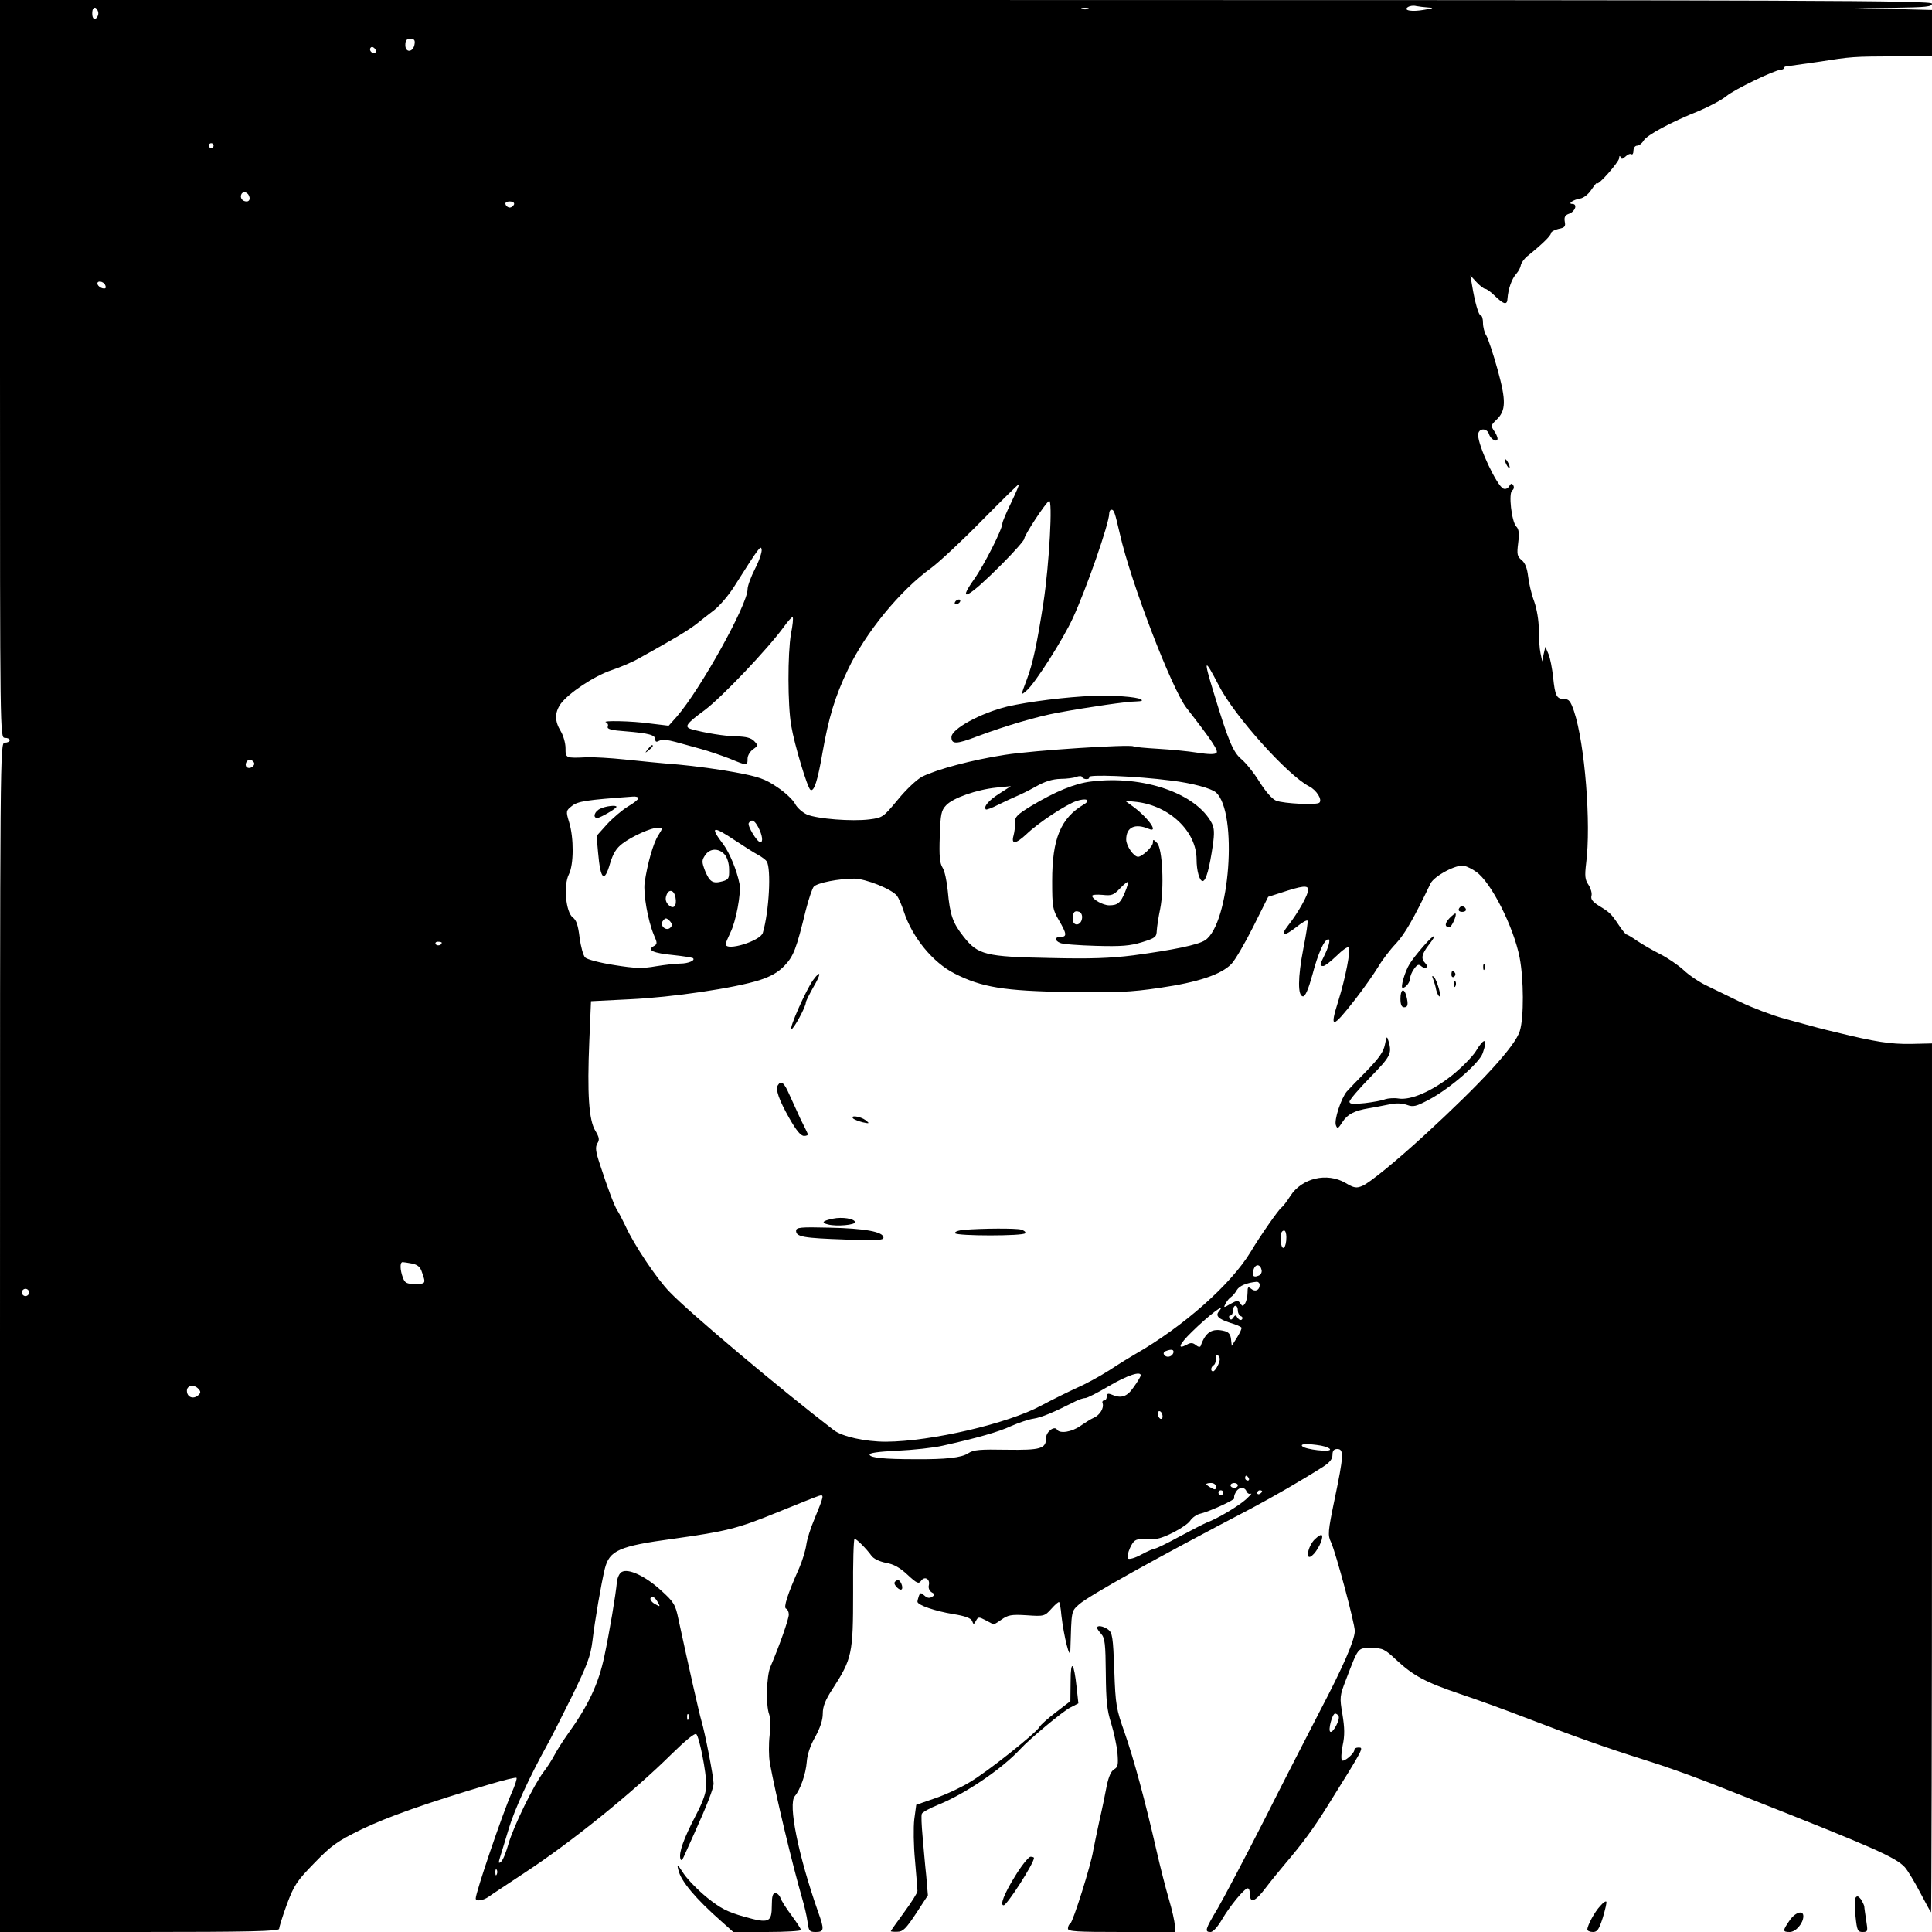 <?xml version="1.0" standalone="no"?>
<!DOCTYPE svg PUBLIC "-//W3C//DTD SVG 20010904//EN"
 "http://www.w3.org/TR/2001/REC-SVG-20010904/DTD/svg10.dtd">
<svg version="1.0" xmlns="http://www.w3.org/2000/svg"
 width="796pt" height="796pt" viewBox="0 0 796 796"
 preserveAspectRatio="xMidYMid meet">
<g transform="translate(0,796) scale(0.1,-0.1)"
fill="#000000" stroke="none">
<path d="M0 6440 c0 -1513 0 -1520 20 -1520 11 0 20 -4 20 -10 0 -5 -9 -10
-20 -10 -20 0 -20 -7 -20 -2450 l0 -2450 575 0 c453 0 575 3 575 13 0 6 14 52
32 101 30 80 41 96 113 170 71 73 93 89 195 139 106 51 269 109 529 186 57 17
106 29 109 26 3 -2 -6 -31 -20 -62 -38 -86 -149 -413 -148 -435 0 -13 30 -9
53 7 12 9 78 52 147 98 194 127 445 330 607 490 58 57 96 88 102 82 13 -14 41
-158 41 -209 0 -30 -12 -66 -44 -127 -50 -96 -69 -151 -63 -176 3 -13 9 -7 21
22 10 22 26 58 36 80 52 115 80 186 80 207 0 27 -35 208 -50 258 -9 30 -50
212 -95 420 -12 59 -19 70 -71 117 -64 59 -136 93 -163 76 -9 -5 -17 -23 -19
-39 -5 -55 -31 -209 -52 -308 -24 -114 -66 -203 -151 -321 -20 -28 -44 -66
-54 -85 -10 -19 -30 -51 -45 -70 -40 -52 -125 -226 -145 -297 -10 -35 -23 -68
-31 -74 -10 -8 -11 -5 -4 18 5 15 21 69 36 118 24 80 84 211 158 345 14 25 60
115 102 200 64 131 77 166 85 229 10 85 36 236 51 298 19 75 58 93 281 123
221 31 266 42 432 110 83 34 159 64 169 67 23 7 21 1 -19 -97 -15 -35 -30 -82
-33 -105 -3 -22 -16 -65 -29 -95 -49 -110 -66 -164 -54 -168 6 -2 11 -13 11
-24 0 -19 -40 -132 -76 -216 -16 -37 -19 -158 -5 -195 5 -13 6 -52 2 -87 -4
-34 -4 -86 1 -114 24 -131 91 -412 134 -561 8 -27 18 -69 21 -92 5 -39 8 -43
34 -43 35 0 36 10 10 82 -82 234 -125 446 -96 478 22 26 45 90 49 141 2 30 15
69 35 103 20 37 31 69 31 96 0 29 10 55 40 101 81 125 85 146 85 397 -1 122 2
222 6 222 8 0 49 -41 69 -69 9 -13 32 -24 60 -30 32 -5 58 -20 89 -49 39 -36
46 -39 56 -25 15 21 38 7 32 -18 -3 -11 2 -23 11 -29 15 -8 15 -11 2 -19 -10
-7 -20 -5 -31 5 -15 13 -17 13 -23 -1 -3 -9 -6 -20 -6 -24 0 -14 73 -39 147
-51 50 -8 73 -17 78 -28 6 -16 7 -16 16 0 9 17 12 17 39 3 17 -9 31 -16 32
-18 2 -1 17 8 34 20 27 19 40 22 104 18 72 -5 74 -4 102 27 15 17 30 30 32 27
2 -2 7 -26 9 -54 10 -87 36 -191 37 -144 5 166 3 159 36 189 41 36 311 187
709 395 92 49 207 115 298 173 26 17 37 31 37 48 0 17 6 24 20 24 28 0 26 -29
-11 -206 -28 -135 -29 -149 -15 -178 20 -43 98 -335 98 -366 -1 -39 -48 -147
-144 -330 -47 -91 -151 -293 -230 -450 -80 -157 -166 -320 -191 -363 -52 -87
-55 -97 -29 -97 10 0 29 21 47 52 33 56 92 128 106 128 5 0 9 -11 9 -25 0 -39
22 -30 65 27 22 29 58 73 80 99 73 86 115 143 172 234 156 250 153 245 129
245 -9 0 -16 -4 -16 -10 0 -15 -43 -51 -51 -43 -4 5 -3 32 3 62 9 41 8 73 -1
128 -12 70 -11 76 14 141 53 138 48 132 105 132 47 0 55 -4 103 -49 70 -65
120 -92 262 -140 66 -22 185 -65 265 -96 211 -81 338 -126 490 -174 129 -41
217 -73 435 -160 514 -203 605 -243 643 -284 11 -12 39 -58 62 -102 23 -44 44
-82 46 -84 2 -2 4 802 4 1788 l0 1792 -88 -2 c-83 -1 -144 8 -307 48 -63 15
-67 16 -213 56 -51 14 -132 45 -180 68 -48 23 -111 54 -140 68 -30 14 -73 43
-95 64 -23 21 -67 51 -97 66 -30 15 -73 40 -94 54 -21 15 -42 27 -45 27 -3 0
-17 17 -31 38 -32 48 -38 53 -82 80 -26 16 -35 28 -31 41 3 11 -3 31 -12 45
-15 22 -16 37 -10 89 21 161 -5 493 -50 627 -14 41 -21 50 -40 50 -32 0 -38
13 -46 90 -4 36 -12 79 -19 95 l-13 30 -7 -30 -6 -30 -7 34 c-4 18 -7 62 -7
97 0 37 -8 85 -19 116 -11 29 -22 76 -25 103 -4 34 -12 55 -26 67 -19 15 -21
24 -15 71 5 40 3 57 -8 68 -19 20 -33 139 -16 149 6 4 8 13 4 20 -6 10 -10 9
-17 -3 -5 -9 -15 -14 -24 -10 -26 10 -104 175 -104 221 0 28 36 31 45 3 7 -22
35 -36 35 -18 0 7 -7 22 -15 33 -13 19 -12 23 10 44 40 38 41 78 5 208 -18 65
-39 127 -46 139 -8 12 -14 36 -14 53 0 16 -4 30 -9 30 -9 0 -25 57 -36 125
l-7 40 26 -28 c14 -15 30 -27 35 -27 6 0 24 -13 41 -30 36 -35 50 -38 51 -10
3 39 17 81 37 103 9 10 17 26 18 35 2 9 13 25 26 36 61 49 98 85 98 95 0 6 14
14 31 18 26 5 30 10 26 30 -3 19 1 27 19 33 25 10 34 40 12 40 -21 0 5 18 32
22 14 2 34 17 47 37 13 19 23 31 23 27 0 -16 90 86 91 102 0 10 3 12 6 5 3
-10 8 -9 20 2 8 8 19 13 24 10 5 -4 9 3 9 14 0 12 7 21 15 21 8 0 20 9 27 21
14 23 112 76 230 123 42 18 93 45 112 61 33 27 196 106 224 108 6 0 12 3 12 7
0 4 6 7 13 7 6 1 64 9 127 18 141 22 141 22 323 23 l147 2 0 95 0 94 -157 4
-158 3 158 2 c132 2 157 4 157 17 0 13 -449 15 -3980 15 l-3980 0 0 -1520z
m5885 1489 c24 -1 21 -3 -15 -9 -53 -10 -91 -3 -69 11 8 5 23 7 34 4 11 -2 34
-5 50 -6z m-5480 -24 c0 -10 -6 -20 -12 -22 -8 -3 -13 5 -13 22 0 17 5 25 13
23 6 -3 12 -13 12 -23z m4078 18 c-7 -2 -19 -2 -25 0 -7 3 -2 5 12 5 14 0 19
-2 13 -5z m-2775 -145 c-5 -34 -38 -37 -38 -4 0 20 5 26 21 26 15 0 20 -5 17
-22z m-161 -34 c-9 -9 -28 6 -21 18 4 6 10 6 17 -1 6 -6 8 -13 4 -17z m-667
-384 c0 -5 -4 -10 -10 -10 -5 0 -10 5 -10 10 0 6 5 10 10 10 6 0 10 -4 10 -10z
m148 -213 c2 -10 -3 -17 -12 -17 -18 0 -29 16 -21 31 9 14 29 6 33 -14z m1090
-29 c-3 -7 -11 -13 -18 -13 -7 0 -15 6 -17 13 -3 7 4 12 17 12 13 0 20 -5 18
-12z m-1684 -334 c4 -11 1 -14 -11 -12 -9 2 -18 9 -21 16 -6 18 25 15 32 -4z
m3732 -895 c-20 -41 -36 -79 -36 -85 0 -24 -75 -172 -117 -231 -73 -103 -22
-75 116 64 50 50 91 97 91 103 0 15 87 147 102 156 16 10 1 -262 -23 -419 -26
-168 -44 -253 -69 -318 -25 -66 -25 -66 1 -43 35 31 149 210 189 297 56 121
150 391 150 431 0 9 4 16 9 16 11 0 14 -10 35 -100 45 -199 213 -636 274 -716
105 -135 133 -177 124 -186 -7 -7 -34 -6 -79 1 -37 6 -110 13 -162 16 -51 3
-96 7 -101 10 -15 9 -409 -16 -530 -35 -136 -21 -278 -59 -341 -90 -22 -12
-65 -52 -100 -95 -60 -72 -62 -74 -117 -81 -72 -9 -214 2 -257 20 -18 8 -41
28 -49 44 -9 17 -42 48 -74 69 -50 34 -76 43 -173 61 -63 12 -168 26 -234 32
-66 5 -166 15 -222 21 -57 6 -126 10 -155 9 -88 -4 -88 -4 -88 38 0 20 -9 52
-20 70 -25 41 -25 76 0 112 32 44 138 115 210 139 36 12 88 34 115 50 28 15
84 47 124 70 41 23 90 54 109 69 18 15 52 41 74 58 22 17 59 60 82 96 105 166
111 173 114 154 2 -10 -10 -46 -27 -79 -17 -33 -31 -71 -31 -85 0 -63 -195
-414 -292 -525 l-33 -37 -75 9 c-76 11 -205 13 -183 5 7 -3 10 -11 7 -18 -4
-10 16 -15 73 -19 97 -8 123 -15 123 -34 0 -10 5 -11 16 -5 11 6 35 4 68 -5
28 -8 75 -21 105 -29 29 -8 82 -26 116 -39 75 -31 75 -31 75 -1 0 13 10 30 23
39 21 15 21 16 4 34 -13 13 -33 18 -70 19 -46 0 -138 15 -189 30 -30 9 -21 22
55 78 70 52 261 253 327 344 17 24 34 42 36 39 3 -3 0 -34 -7 -68 -14 -81 -14
-294 1 -379 13 -78 67 -257 79 -264 15 -10 30 38 50 154 25 142 51 230 104
340 73 154 216 328 345 421 31 23 125 110 207 194 83 84 151 151 153 150 2 -2
-13 -36 -32 -76z m856 -754 c64 -125 284 -370 372 -415 30 -15 55 -55 42 -67
-10 -11 -146 -4 -178 8 -17 7 -43 37 -69 78 -22 36 -56 78 -74 93 -35 29 -55
78 -114 273 -44 143 -40 148 21 30z m-3976 -316 c8 -14 -18 -31 -30 -19 -9 9
0 30 14 30 5 0 12 -5 16 -11z m3430 -69 c9 0 13 3 11 8 -8 12 192 5 338 -14
85 -10 166 -32 185 -49 91 -82 57 -542 -45 -609 -29 -19 -131 -40 -295 -62
-95 -12 -177 -15 -345 -11 -265 5 -296 13 -355 88 -45 57 -56 89 -65 188 -4
41 -13 84 -22 97 -11 18 -14 47 -11 128 3 92 6 107 26 128 27 30 127 65 207
73 l60 6 -48 -31 c-44 -28 -66 -54 -55 -65 2 -2 25 6 50 19 26 13 59 28 75 35
15 6 52 24 82 41 37 21 68 30 100 31 25 0 55 4 66 8 11 5 22 4 23 0 2 -5 10
-9 18 -9z m-1846 -79 c0 -5 -19 -20 -43 -34 -23 -14 -62 -47 -86 -73 l-43 -48
6 -67 c10 -115 26 -129 50 -45 12 39 25 61 50 80 41 31 119 66 148 66 20 0 20
0 0 -32 -21 -33 -45 -118 -56 -195 -6 -45 13 -155 38 -215 15 -34 15 -38 -2
-47 -27 -16 0 -28 82 -36 39 -4 75 -10 80 -12 14 -9 -17 -23 -51 -23 -18 0
-63 -5 -100 -11 -56 -10 -86 -9 -173 5 -58 9 -111 23 -119 31 -8 8 -18 45 -23
82 -6 50 -13 72 -28 83 -29 22 -39 133 -16 178 20 39 21 149 1 214 -14 46 -13
48 11 67 25 20 59 25 252 39 12 1 22 -2 22 -7z m495 -121 c16 -31 20 -60 8
-60 -14 0 -55 69 -48 79 11 18 24 12 40 -19z m-96 -53 c35 -23 77 -50 94 -59
17 -9 33 -22 36 -27 19 -31 10 -206 -16 -294 -9 -34 -153 -78 -153 -47 0 5 9
26 19 47 23 45 45 162 38 201 -11 56 -41 128 -66 162 -58 76 -46 80 48 17z
m-44 -57 c11 -12 19 -37 19 -62 1 -37 -2 -42 -27 -49 -40 -11 -53 -3 -72 43
-14 37 -14 43 0 64 19 29 55 31 80 4z m3097 -72 c61 -42 154 -226 179 -353 17
-88 18 -247 1 -302 -18 -62 -158 -214 -392 -429 -121 -111 -228 -198 -257
-210 -24 -10 -34 -9 -69 12 -77 45 -181 20 -228 -54 -14 -22 -30 -43 -36 -47
-11 -7 -88 -117 -126 -181 -81 -135 -278 -310 -480 -425 -16 -9 -63 -38 -104
-65 -41 -26 -102 -59 -135 -73 -33 -15 -98 -47 -145 -72 -136 -74 -453 -148
-640 -149 -84 0 -181 21 -215 48 -223 171 -598 487 -676 569 -53 54 -148 196
-182 272 -13 27 -28 56 -33 63 -11 15 -40 91 -72 190 -18 54 -20 71 -11 87 10
15 8 25 -8 52 -27 44 -34 153 -25 369 l7 165 160 8 c174 8 432 46 535 79 46
15 76 32 102 59 38 40 49 69 88 229 12 47 27 91 33 97 15 16 104 33 166 33 47
0 155 -43 177 -71 6 -8 19 -37 28 -65 35 -107 120 -210 209 -255 112 -57 205
-72 467 -76 198 -3 256 -1 378 17 159 23 254 55 296 99 15 16 55 84 89 152
l62 124 50 16 c91 30 115 33 115 13 0 -20 -41 -94 -82 -146 -36 -46 -20 -49
34 -7 21 17 41 29 45 26 3 -3 -5 -55 -17 -115 -23 -119 -24 -197 -1 -197 9 0
22 30 38 88 23 88 49 147 66 147 10 0 1 -32 -19 -72 -17 -33 -17 -38 -2 -38 7
0 31 19 55 42 23 23 46 39 50 35 9 -10 -13 -125 -43 -221 -37 -117 -26 -116
70 7 35 45 77 105 94 133 17 29 50 72 74 97 36 39 72 101 142 247 15 31 107
80 138 73 13 -3 35 -14 50 -25z m-3299 -105 c7 -36 -8 -52 -29 -31 -10 10 -14
23 -9 37 9 30 32 26 38 -6z m-21 -125 c-17 -17 -47 9 -30 29 10 12 13 12 27
-1 11 -12 12 -19 3 -28z m-942 -62 c0 -11 -19 -15 -25 -6 -3 5 1 10 9 10 9 0
16 -2 16 -4z m3480 -1213 c0 -43 -16 -61 -22 -26 -5 34 0 53 13 53 5 0 9 -12
9 -27z m-3602 -109 c23 -5 34 -14 41 -37 16 -45 15 -47 -29 -47 -34 0 -42 4
-50 26 -12 32 -13 64 -1 64 5 0 22 -3 39 -6z m3500 -27 c2 -10 -4 -20 -13 -23
-21 -9 -28 0 -20 26 8 24 28 22 33 -3z m-8 -61 c0 -22 -19 -30 -35 -16 -13 10
-15 8 -15 -16 0 -16 -5 -36 -10 -44 -9 -13 -11 -13 -20 0 -8 13 -13 13 -40 -2
-29 -17 -30 -17 -20 2 6 11 16 23 23 27 6 4 17 17 23 28 10 17 40 30 82 34 6
0 12 -5 12 -13z m-5070 -31 c0 -8 -7 -15 -15 -15 -8 0 -15 7 -15 15 0 8 7 15
15 15 8 0 15 -7 15 -15z m4980 -74 c0 -11 6 -21 13 -24 6 -2 8 -8 4 -13 -4 -5
-12 -2 -18 6 -7 13 -10 13 -18 1 -6 -9 -11 -10 -15 -2 -4 6 -2 11 3 11 6 0 11
9 11 20 0 11 5 20 10 20 6 0 10 -9 10 -19z m-78 -4 c-15 -18 -3 -31 46 -47 24
-7 45 -16 47 -20 2 -3 -6 -21 -18 -40 l-22 -35 -3 27 c-2 20 -10 30 -27 34
-51 13 -78 -4 -98 -61 -2 -6 -10 -5 -20 3 -12 10 -21 11 -37 2 -41 -22 -33 0
20 52 68 67 146 127 112 85z m-188 -172 c-7 -17 -30 -20 -38 -6 -4 5 0 12 6
14 25 10 37 7 32 -8z m185 -48 c-7 -15 -16 -27 -21 -27 -11 0 -10 17 2 25 6 3
10 16 10 28 0 15 3 18 10 11 8 -8 7 -19 -1 -37z m-319 -44 c-1 -5 -13 -26 -29
-48 -28 -41 -52 -48 -93 -30 -13 5 -18 3 -18 -9 0 -9 -5 -16 -11 -16 -6 0 -9
-6 -6 -12 6 -19 -11 -48 -36 -59 -12 -5 -37 -21 -56 -34 -35 -25 -85 -33 -96
-15 -11 17 -45 -9 -45 -34 0 -45 -22 -51 -164 -49 -107 2 -135 0 -156 -14 -28
-19 -93 -26 -220 -25 -128 0 -183 6 -187 18 -3 8 34 13 114 17 65 3 150 12
188 21 139 31 229 56 282 81 30 13 70 27 91 30 33 5 81 25 174 72 14 7 32 13
40 13 7 0 51 22 98 50 77 45 131 62 130 43z m-3881 -57 c9 -10 8 -16 -4 -26
-20 -16 -45 -6 -45 20 0 23 31 28 49 6z m3971 -112 c0 -8 -4 -12 -10 -9 -5 3
-10 13 -10 21 0 8 5 12 10 9 6 -3 10 -13 10 -21z m653 -120 c20 -4 37 -11 37
-16 0 -12 -101 0 -114 13 -12 11 22 12 77 3z m-298 -134 c3 -5 1 -10 -4 -10
-6 0 -11 5 -11 10 0 6 2 10 4 10 3 0 8 -4 11 -10z m-135 -35 c0 -13 -4 -14
-20 -5 -11 6 -20 13 -20 15 0 3 9 5 20 5 11 0 20 -7 20 -15z m90 5 c0 -5 -7
-10 -15 -10 -8 0 -15 5 -15 10 0 6 7 10 15 10 8 0 15 -4 15 -10z m36 -25 c4
-8 11 -12 18 -9 6 3 -3 -7 -20 -23 -31 -28 -118 -80 -162 -96 -12 -5 -63 -31
-113 -58 -49 -27 -95 -49 -100 -49 -5 0 -31 -11 -57 -25 -25 -14 -50 -21 -55
-16 -4 4 0 24 9 44 15 31 22 36 53 36 20 0 44 1 54 1 33 2 125 51 141 75 8 12
27 26 43 29 40 10 144 58 139 64 -3 2 -1 13 5 23 12 23 37 25 45 4z m-96 -5
c0 -5 -4 -10 -10 -10 -5 0 -10 5 -10 10 0 6 5 10 10 10 6 0 10 -4 10 -10z
m160 6 c0 -3 -4 -8 -10 -11 -5 -3 -10 -1 -10 4 0 6 5 11 10 11 6 0 10 -2 10
-4z m-2490 -457 c11 -19 10 -20 -9 -9 -22 11 -29 30 -11 30 5 0 14 -9 20 -21z
m127 -481 c-3 -8 -6 -5 -6 6 -1 11 2 17 5 13 3 -3 4 -12 1 -19z m2678 12 c8
-13 -23 -72 -34 -65 -10 6 8 75 20 75 4 0 11 -4 14 -10z m-3468 -652 c-3 -8
-6 -5 -6 6 -1 11 2 17 5 13 3 -3 4 -12 1 -19z"/>
<path d="M3935 5480 c-3 -5 -2 -10 4 -10 5 0 13 5 16 10 3 6 2 10 -4 10 -5 0
-13 -4 -16 -10z"/>
<path d="M4505 5093 c-110 -4 -269 -24 -355 -44 -110 -27 -230 -92 -230 -126
0 -30 20 -30 106 3 118 44 246 82 334 98 131 24 284 46 321 46 24 1 29 3 19 9
-18 10 -113 17 -195 14z"/>
<path d="M2669 4873 c-13 -16 -12 -17 4 -4 16 13 21 21 13 21 -2 0 -10 -8 -17
-17z"/>
<path d="M4495 4740 c-67 -8 -147 -41 -247 -101 -57 -35 -67 -45 -66 -67 1
-15 -2 -39 -6 -54 -11 -39 9 -36 54 6 49 47 163 122 206 136 39 13 60 4 30
-14 -96 -57 -131 -141 -131 -316 0 -107 2 -118 28 -162 32 -55 34 -68 7 -68
-25 0 -26 -15 -2 -25 9 -5 76 -10 147 -12 106 -3 141 0 190 15 55 17 60 21 61
48 1 16 7 56 14 89 17 85 10 250 -13 272 -15 16 -17 16 -17 1 0 -16 -44 -58
-61 -58 -18 0 -49 45 -49 71 0 51 36 68 93 44 45 -19 -6 51 -73 98 l-25 18 48
-5 c136 -16 247 -122 247 -237 0 -46 12 -89 25 -89 14 0 28 52 42 148 7 49 6
70 -4 90 -64 123 -282 199 -498 172z m140 -456 c-18 -44 -30 -54 -65 -54 -26
0 -70 25 -70 39 0 5 19 6 43 4 37 -4 45 -1 71 26 16 17 31 29 33 27 2 -2 -3
-21 -12 -42z m-177 -108 c-4 -31 -38 -34 -38 -3 0 29 7 37 27 30 8 -3 13 -15
11 -27z"/>
<path d="M2473 4628 c-24 -11 -32 -38 -12 -38 12 0 79 39 79 46 0 8 -45 3 -67
-8z"/>
<path d="M6016 4223 c-11 -11 -7 -20 9 -20 8 0 15 4 15 8 0 11 -16 20 -24 12z"/>
<path d="M5972 4177 c-21 -22 -20 -37 0 -37 9 0 31 50 25 56 -2 2 -13 -7 -25
-19z"/>
<path d="M5865 4062 c-22 -25 -48 -58 -57 -73 -20 -32 -39 -99 -29 -99 13 0
31 24 31 40 0 8 7 26 16 38 13 18 19 21 30 11 18 -15 32 -3 16 13 -18 18 -15
36 14 74 40 51 25 49 -21 -4z"/>
<path d="M6111 3974 c0 -11 3 -14 6 -6 3 7 2 16 -1 19 -3 4 -6 -2 -5 -13z"/>
<path d="M5980 3944 c0 -8 5 -12 10 -9 6 4 8 11 5 16 -9 14 -15 11 -15 -7z"/>
<path d="M3350 3922 c-28 -38 -101 -202 -89 -202 9 0 59 92 59 109 0 6 14 33
30 62 34 57 34 77 0 31z"/>
<path d="M5905 3925 c4 -11 10 -30 12 -43 3 -12 9 -25 13 -27 12 -7 -10 68
-22 80 -8 7 -9 4 -3 -10z"/>
<path d="M5991 3904 c0 -11 3 -14 6 -6 3 7 2 16 -1 19 -3 4 -6 -2 -5 -13z"/>
<path d="M5770 3845 c0 -24 5 -35 15 -35 16 0 18 12 9 48 -10 34 -24 26 -24
-13z"/>
<path d="M5706 3656 c-6 -30 -24 -55 -74 -107 -37 -37 -74 -76 -83 -86 -24
-29 -53 -118 -45 -139 6 -16 9 -15 27 13 20 32 49 47 109 57 19 3 55 10 80 15
30 7 55 6 76 -1 27 -10 38 -7 93 22 84 45 206 150 220 191 22 63 7 67 -29 7
-14 -22 -58 -67 -98 -99 -84 -66 -170 -103 -220 -95 -18 3 -43 1 -55 -3 -12
-5 -50 -12 -84 -16 -48 -5 -63 -4 -63 6 0 7 38 52 85 100 84 86 91 98 76 149
-7 23 -8 22 -15 -14z"/>
<path d="M3205 3489 c-11 -17 4 -60 47 -136 29 -51 47 -73 61 -73 10 0 17 3
15 8 -1 4 -15 32 -30 62 -14 30 -35 76 -47 103 -20 46 -33 57 -46 36z"/>
<path d="M3516 3351 c5 -4 23 -11 39 -15 28 -6 29 -5 11 9 -21 16 -67 22 -50
6z"/>
<path d="M3432 2939 c-44 -9 -50 -17 -20 -24 35 -9 113 -2 111 10 -3 14 -53
22 -91 14z"/>
<path d="M3280 2889 c0 -25 30 -30 203 -36 131 -5 157 -3 157 8 0 24 -77 38
-223 41 -121 3 -137 1 -137 -13z"/>
<path d="M3972 2893 c-23 -2 -40 -8 -37 -14 8 -12 282 -12 289 0 3 5 -4 11
-17 15 -23 6 -160 5 -235 -1z"/>
<path d="M6200 6065 c0 -5 5 -17 10 -25 5 -8 10 -10 10 -5 0 6 -5 17 -10 25
-5 8 -10 11 -10 5z"/>
<path d="M5417 1618 c-30 -30 -40 -92 -11 -67 21 17 46 67 41 82 -2 7 -14 0
-30 -15z"/>
<path d="M3686 1441 c-6 -10 22 -37 29 -29 8 7 -5 38 -15 38 -5 0 -11 -4 -14
-9z"/>
<path d="M4520 1253 c0 -3 8 -15 18 -26 14 -16 17 -41 18 -161 1 -114 5 -153
22 -206 11 -36 23 -91 26 -122 4 -49 2 -59 -14 -68 -12 -7 -22 -29 -30 -67 -6
-32 -19 -96 -30 -143 -10 -47 -22 -103 -26 -125 -9 -59 -83 -293 -94 -300 -6
-3 -10 -13 -10 -21 0 -12 35 -14 220 -14 l220 0 0 28 c0 15 -11 63 -24 107
-13 44 -36 134 -51 200 -47 206 -93 376 -131 485 -35 99 -38 114 -43 258 -5
137 -8 155 -25 168 -21 15 -46 19 -46 7z"/>
<path d="M4411 1033 l-1 -82 -60 -46 c-33 -25 -63 -52 -67 -60 -15 -26 -216
-186 -288 -228 -38 -23 -103 -53 -145 -67 l-75 -26 -8 -59 c-4 -34 -3 -109 3
-171 5 -60 10 -117 10 -125 0 -8 -25 -47 -55 -88 -30 -41 -55 -76 -55 -78 0
-1 12 -3 28 -2 22 0 35 13 76 75 l49 75 -7 82 c-5 45 -11 118 -15 162 -4 44
-6 85 -3 92 2 6 32 23 67 37 110 44 265 149 340 231 38 41 173 154 205 170
l33 17 -7 64 c-11 106 -25 121 -25 27z"/>
<path d="M4181 228 c-44 -71 -62 -118 -46 -118 14 0 125 173 125 195 0 3 -7 5
-14 5 -8 0 -38 -37 -65 -82z"/>
<path d="M2795 255 c10 -45 71 -118 178 -212 l48 -43 140 0 c76 0 139 4 139 8
0 5 -18 32 -40 62 -22 29 -42 61 -45 72 -4 10 -13 18 -21 18 -10 0 -14 -13
-14 -49 0 -72 -11 -77 -114 -48 -70 20 -97 34 -152 78 -37 30 -80 74 -97 99
-26 40 -29 42 -22 15z"/>
<path d="M7645 141 c-4 -7 -4 -41 0 -77 6 -58 9 -64 29 -64 22 0 22 3 15 47
-4 27 -8 53 -8 59 -1 5 -7 18 -14 29 -10 13 -16 15 -22 6z"/>
<path d="M6593 107 c-23 -24 -53 -80 -53 -97 0 -5 10 -10 23 -10 18 0 25 10
41 60 10 34 17 63 14 65 -3 3 -14 -5 -25 -18z"/>
<path d="M7373 47 c-29 -42 -29 -47 1 -47 25 0 56 36 56 65 0 27 -34 16 -57
-18z"/>
</g>
</svg>
